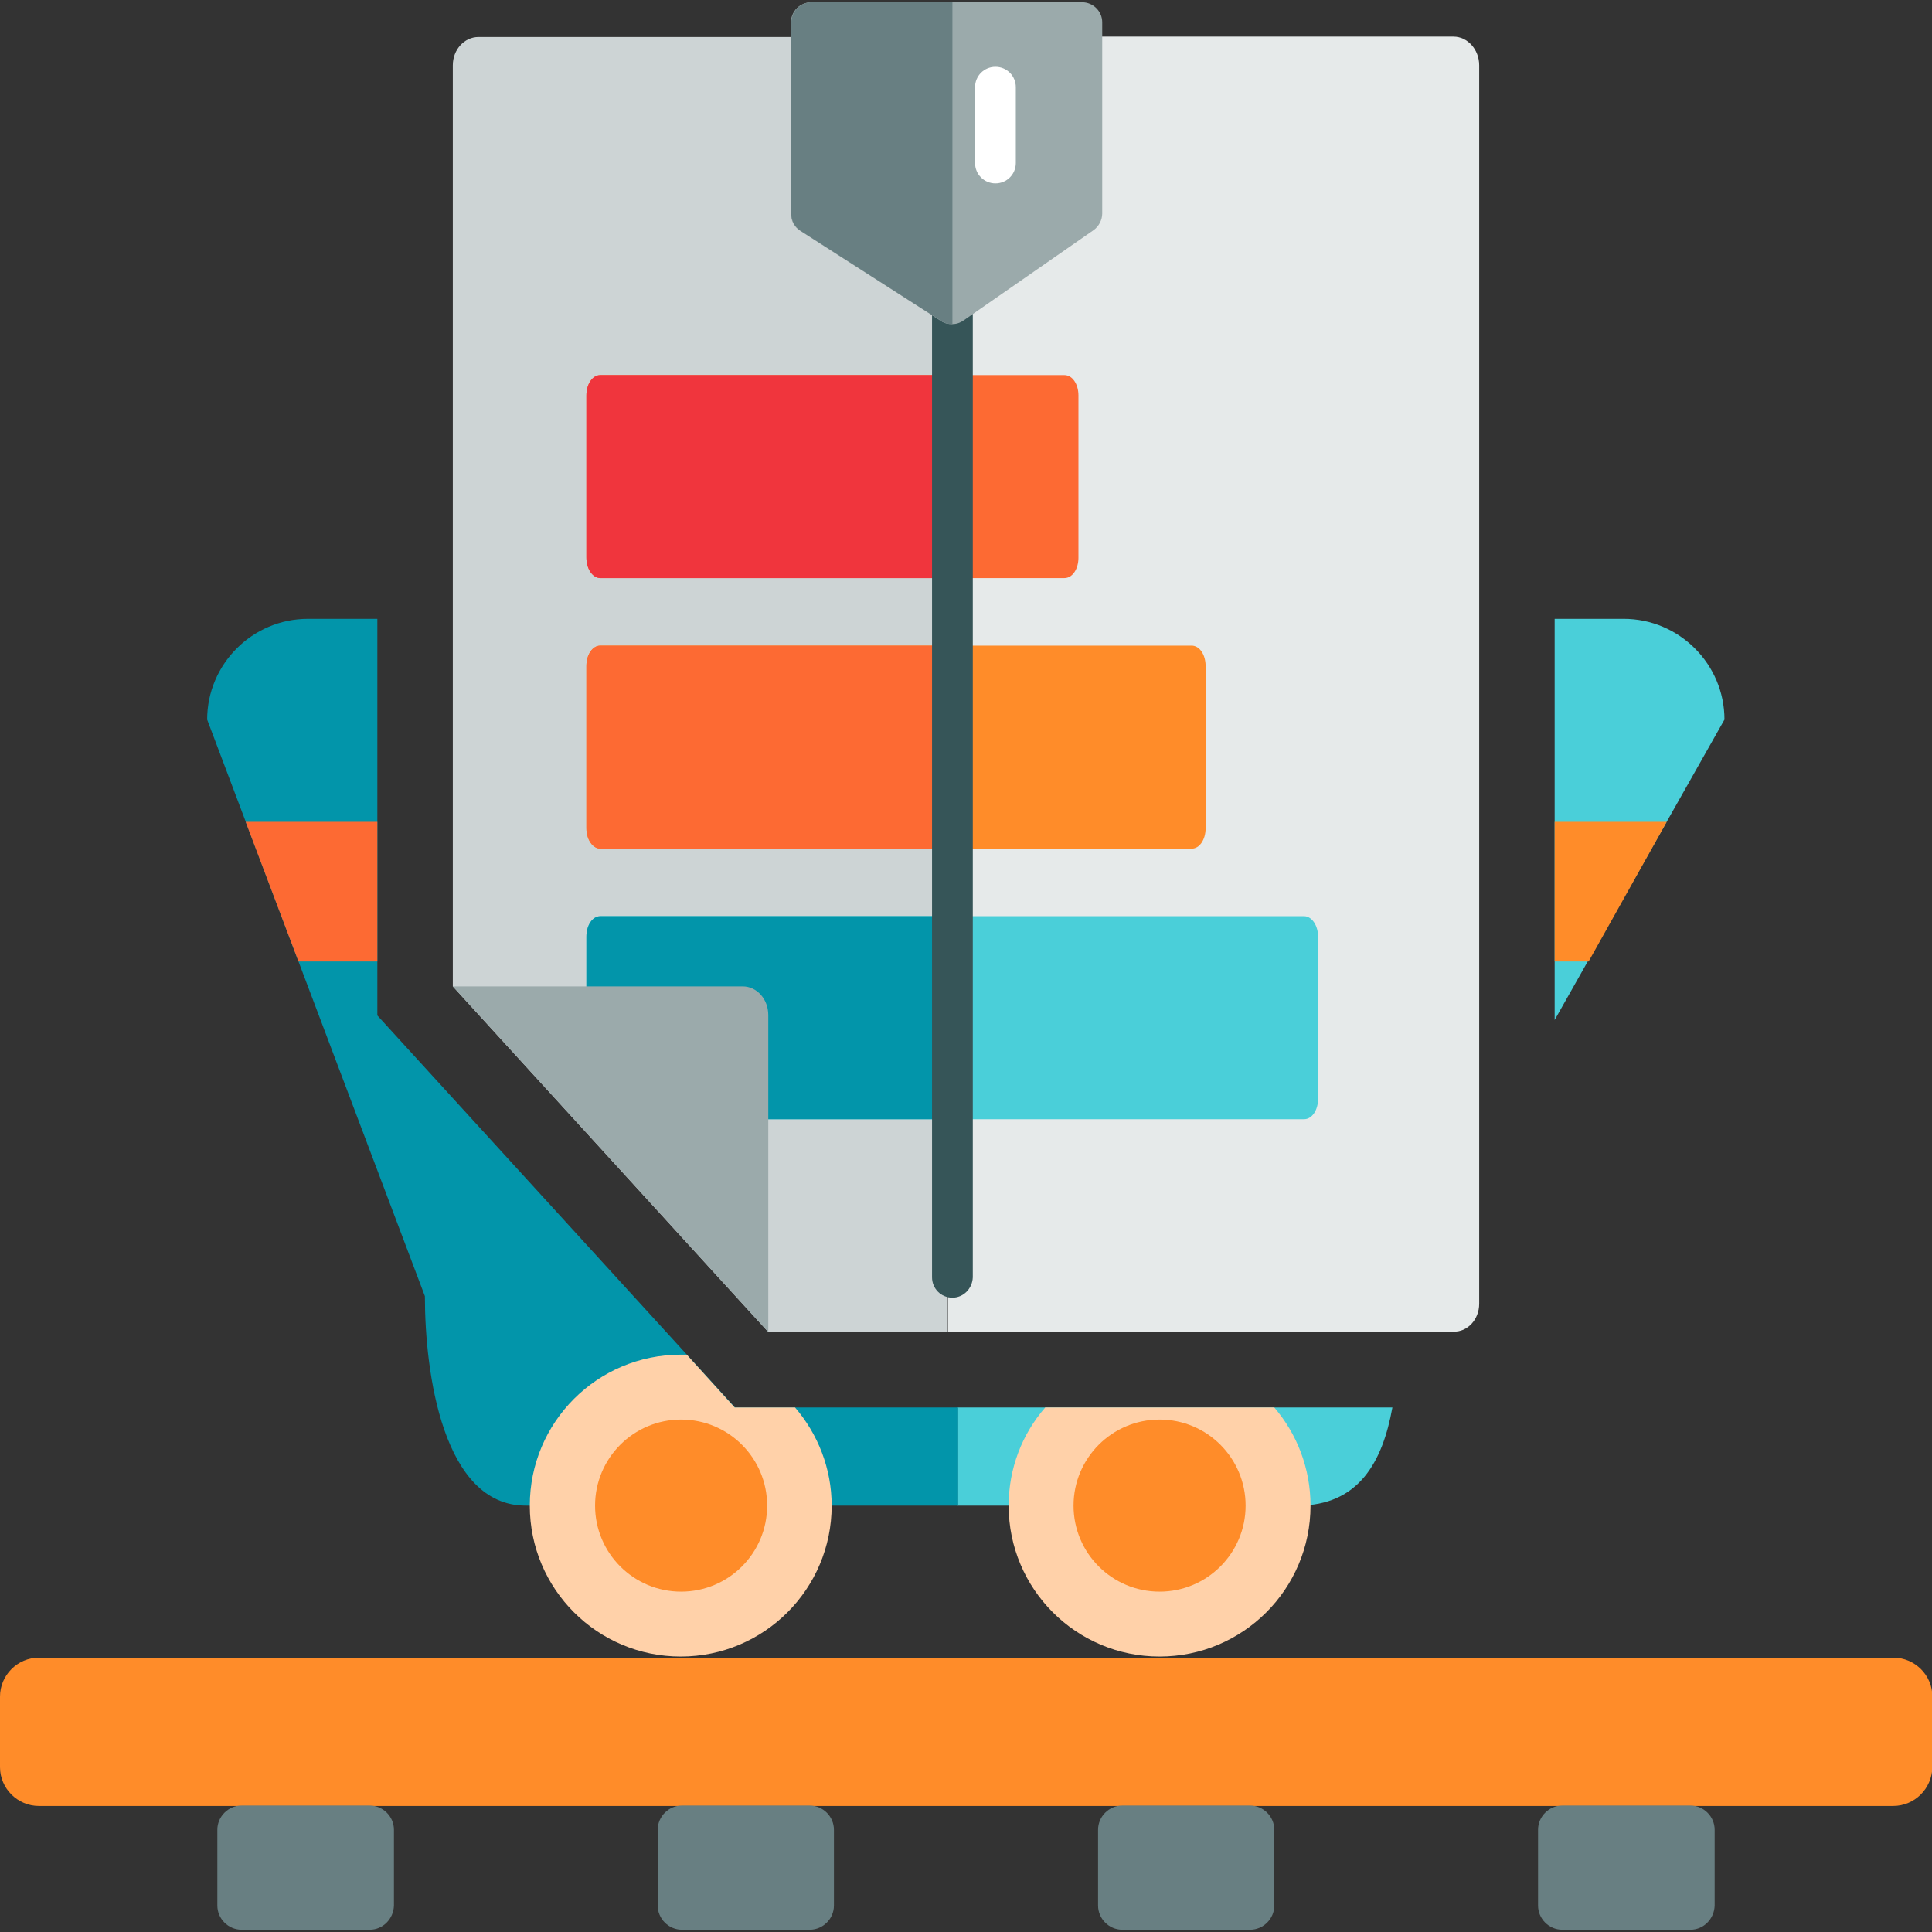 <?xml version="1.0" encoding="utf-8"?>
<!-- Generator: Adobe Illustrator 19.0.0, SVG Export Plug-In . SVG Version: 6.00 Build 0)  -->
<svg version="1.1" id="Layer_1" xmlns="http://www.w3.org/2000/svg" xmlns:xlink="http://www.w3.org/1999/xlink" x="0px" y="0px"
	 viewBox="96 11 512 512" style="enable-background:new 96 11 512 512;" xml:space="preserve">
<rect x="96" y="11" width="512" height="512" fill="#333333" stroke="none"/>
<style type="text/css">
	.st0{display:none;fill:#9BAAAB;}
	.st1{display:none;}
	.st2{display:inline;}
	.st3{fill:#4ACFD9;}
	.st4{fill:#0295AA;}
	.st5{fill:#FFD1A9;}
	.st6{fill:#FF8C29;}
	.st7{fill:#FD6A33;}
	.st8{fill:#687F82;}
	.st9{fill:#E6EAEA;}
	.st10{fill:#CDD4D5;}
	.st11{fill:#F0353D;}
	.st12{fill:#9BAAAB;}
	.st13{fill:#365558;}
	.st14{fill:#FFFFFF;}
</style>
<polygon class="st0" points="1056,-118.5 875,-48.5 694,-118.5 875.5,-189.5 "/>
<g id="Layer_3_1_" class="st1">
	<polygon class="st2" points="1687,-624.4 1175,-624.4 1175,-111.6 1288.9,-111.6 1288.9,-504.5 1479,-504.5 1479,-111.6 
		1687,-111.6 	"/>
	<rect x="1288.9" y="-504.5" class="st2" width="190.1" height="392.9"/>
</g>
<path id="SVGCleanerId_0_3_" class="st0" d="M1248.1-198h-71.9l78.3,85.8V-191C1254.5-194.9,1251.7-198,1248.1-198z"/>
<path class="st3" d="M553,201.7c0-14.7-12-26.7-26.7-26.7H508v106.3L553,201.7z"/>
<path class="st3" d="M349.8,384v26h90.1c16.2,0,22.5-11.6,25.1-26h-97.8H349.8z"/>
<path class="st4" d="M196,280.1V175h-18.4c-14.7,0-26.7,12-26.7,26.7l57.7,152.8c0,20.4,4.8,55.5,26.7,55.5h114.6v-26h-59.1
	L196,280.1z"/>
<path class="st5" d="M278,370c-0.5,0-1.1,0-1.6,0c-22.1,0-40,17.9-40,40s17.9,40,40,40s40-17.9,40-40c0-9.9-3.7-19-9.7-26h-16
	L278,370z"/>
<circle class="st6" cx="276.5" cy="410" r="22.8"/>
<path class="st5" d="M363.3,410c0,22.1,17.9,40,40,40s40-17.9,40-40c0-9.9-3.6-19-9.6-26h-60.7C366.9,391,363.3,400.1,363.3,410z"/>
<circle class="st6" cx="403.3" cy="410" r="22.8"/>
<polygon class="st6" points="537.7,228.8 508,228.8 508,265.8 517,265.8 "/>
<polygon class="st7" points="161.1,228.8 175.1,265.8 196,265.8 196,228.8 "/>
<path class="st6" d="M597.7,489.6H106.3c-5.6,0-10.3-4.6-10.3-10.3v-18.7c0-5.6,4.6-10.3,10.3-10.3h491.5c5.6,0,10.3,4.6,10.3,10.3
	v18.7C608,485,603.4,489.6,597.7,489.6z"/>
<g>
	<path class="st8" d="M194,522.4h-34c-3.5,0-6.4-2.9-6.4-6.4v-20.1c0-3.5,2.9-6.4,6.4-6.4h34c3.5,0,6.4,2.9,6.4,6.4V516
		C200.3,519.5,197.5,522.4,194,522.4z"/>
	<path class="st8" d="M310.6,522.4h-33.9c-3.5,0-6.4-2.9-6.4-6.4v-20.1c0-3.5,2.9-6.4,6.4-6.4h33.9c3.5,0,6.4,2.9,6.4,6.4V516
		C317,519.5,314.1,522.4,310.6,522.4z"/>
	<path class="st8" d="M427.3,522.4h-33.9c-3.5,0-6.4-2.9-6.4-6.4v-20.1c0-3.5,2.9-6.4,6.4-6.4h33.9c3.5,0,6.4,2.9,6.4,6.4V516
		C433.7,519.5,430.8,522.4,427.3,522.4z"/>
	<path class="st8" d="M544,522.4h-34c-3.5,0-6.4-2.9-6.4-6.4v-20.1c0-3.5,2.9-6.4,6.4-6.4h34c3.5,0,6.4,2.9,6.4,6.4V516
		C550.3,519.5,547.5,522.4,544,522.4z"/>
</g>
<g>
	<path class="st5" d="M442.8,48.7"/>
	<path class="st9" d="M488,356.5V28.3c0-4.2-3.1-7.6-6.8-7.6h-134v343.2h134C484.9,364,488,360.7,488,356.5z"/>
	<path class="st10" d="M222.8,20.8c-3.7,0-6.8,3.3-6.8,7.5v244.1l83.6,91.6h47.5V20.8H222.8z"/>
	<g>
		<path class="st7" d="M378.1,110.4h-123c-2.1,0-3.7,2.4-3.7,5.4v43c0,3,1.7,5.4,3.7,5.4h123c2.1,0,3.7-2.4,3.7-5.4v-43
			C381.8,112.8,380.2,110.4,378.1,110.4z"/>
		<path class="st6" d="M411.8,182.1H255.1c-2.1,0-3.7,2.4-3.7,5.4v43c0,3,1.7,5.4,3.7,5.4h156.7c2.1,0,3.7-2.4,3.7-5.4v-43
			C415.5,184.5,413.9,182.1,411.8,182.1z"/>
		<path class="st3" d="M441.6,253.8H255.1c-2.1,0-3.7,2.4-3.7,5.4v43c0,3,1.7,5.4,3.7,5.4h186.5c2.1,0,3.7-2.4,3.7-5.4v-43
			C445.3,256.2,443.6,253.8,441.6,253.8z"/>
		<path class="st11" d="M255.1,110.4c-2.1,0-3.7,2.4-3.7,5.4v43c0,3,1.7,5.4,3.7,5.4h97.2v-53.8H255.1L255.1,110.4z"/>
		<path class="st7" d="M255.1,182.1c-2.1,0-3.7,2.4-3.7,5.4v43c0,3,1.7,5.4,3.7,5.4h97.2v-53.8L255.1,182.1L255.1,182.1z"/>
		<path class="st4" d="M255.1,253.8c-2.1,0-3.7,2.4-3.7,5.4v43c0,3,1.7,5.4,3.7,5.4h97.2v-53.8L255.1,253.8L255.1,253.8z"/>
	</g>
	<g>
		<path id="SVGCleanerId_0_4_" class="st12" d="M292.8,272.4H216l83.6,91.6v-84C299.6,275.8,296.6,272.4,292.8,272.4z"/>
	</g>
	<g>
		<path class="st13" d="M348.4,354.9c-3,0-5.4-2.4-5.4-5.4v-258c0-3,2.4-5.4,5.4-5.4s5.4,2.4,5.4,5.4v258
			C353.7,352.5,351.3,354.9,348.4,354.9z"/>
		<path class="st12" d="M382.8,11.6H311c-3,0-5.4,2.4-5.4,5.4v50.7c0,1.8,0.9,3.5,2.5,4.5l37.3,23.9c0.9,0.6,1.9,0.8,2.9,0.8
			c1.1,0,2.1-0.3,3.1-1L385.8,72c1.4-1,2.3-2.7,2.3-4.4V16.9C388.1,14,385.7,11.6,382.8,11.6z"/>
		<path class="st8" d="M311.1,11.6c-3,0-5.4,2.4-5.4,5.4v50.7c0,1.8,0.9,3.5,2.5,4.5l37.3,23.9c0.9,0.6,1.9,0.8,2.9,0.8V11.6H311.1
			L311.1,11.6z"/>
		<path class="st14" d="M359.8,59.6c-3,0-5.4-2.4-5.4-5.4V34.1c0-3,2.4-5.4,5.4-5.4s5.4,2.4,5.4,5.4v20.1
			C365.2,57.2,362.8,59.6,359.8,59.6z"/>
	</g>
</g>
</svg>
